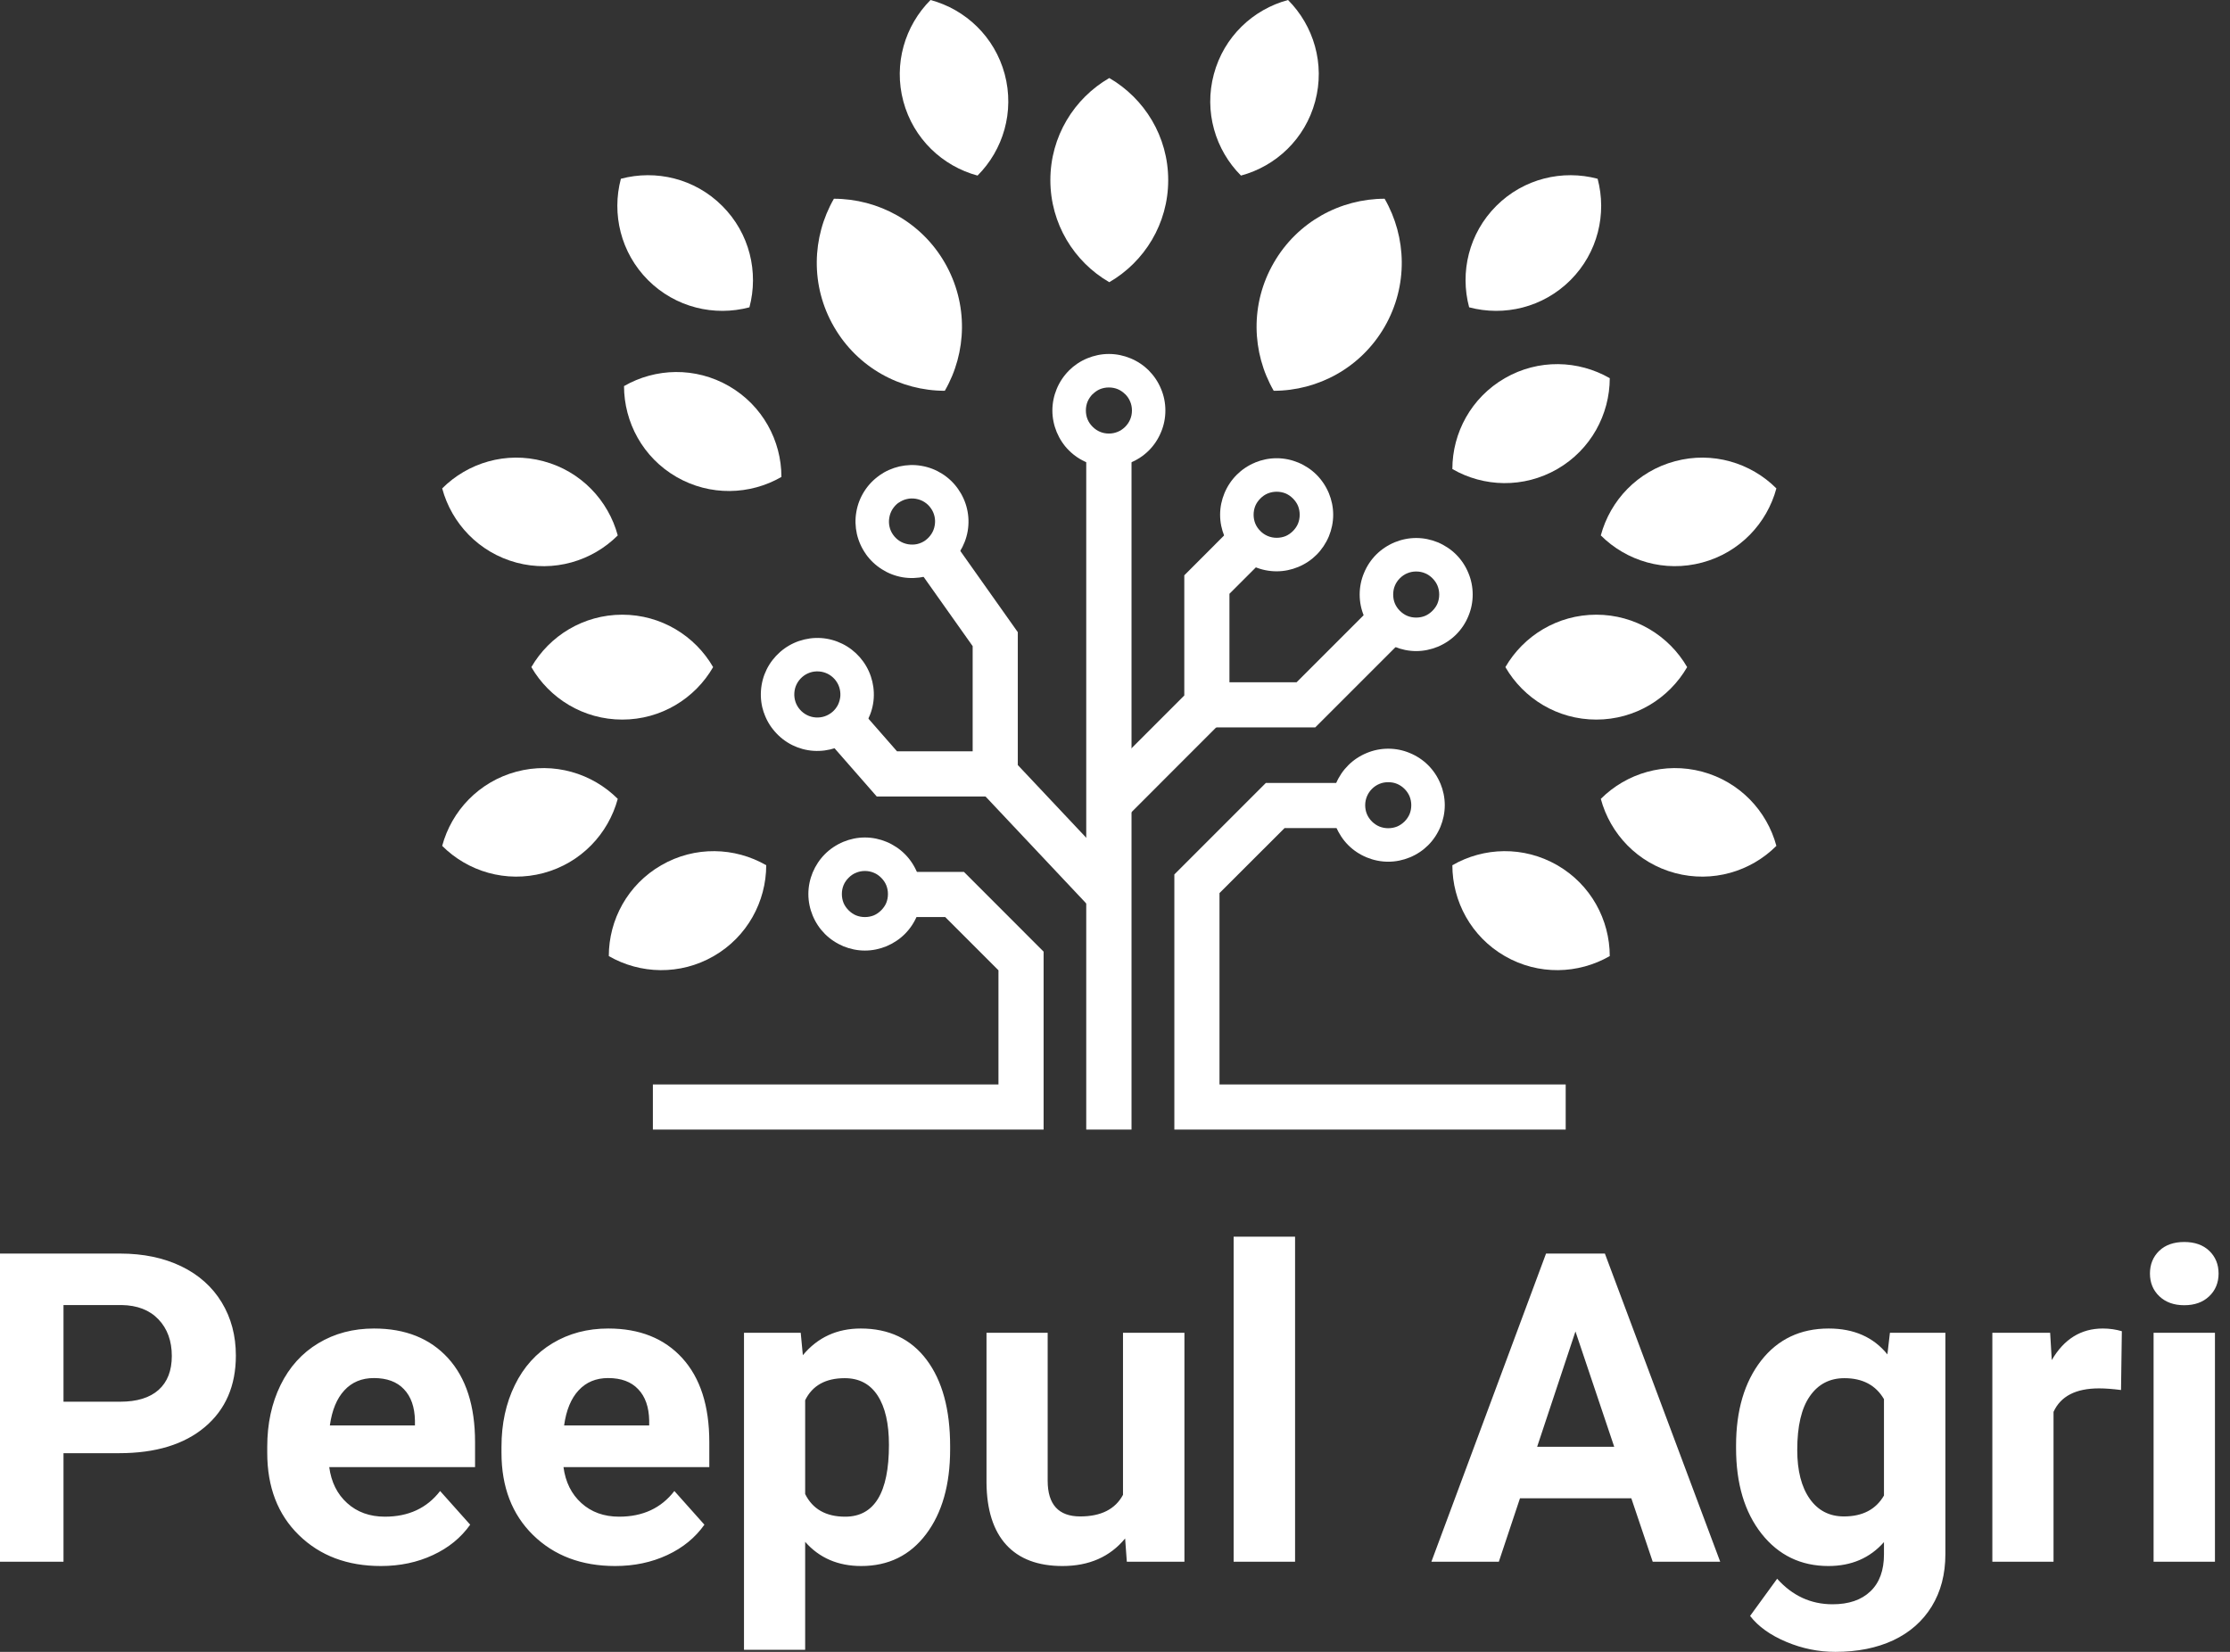 <svg width="135" height="100" viewBox="0 0 135 100" fill="none" xmlns="http://www.w3.org/2000/svg">
<rect x="0" y="0" width="135" height="100" fill="#333333" stroke="none"/>
<path d="M3.844 87.972V94.545H0V75.888H7.274C8.673 75.888 9.909 76.146 10.97 76.657C12.031 77.169 12.85 77.901 13.422 78.841C13.995 79.785 14.279 80.861 14.279 82.063C14.279 83.89 13.654 85.334 12.403 86.388C11.152 87.442 9.423 87.972 7.21 87.972H3.844ZM3.844 84.856H7.274C8.29 84.856 9.067 84.618 9.602 84.14C10.136 83.662 10.401 82.976 10.401 82.089C10.401 81.176 10.132 80.437 9.594 79.872C9.056 79.307 8.313 79.019 7.361 79.004H3.844V84.856ZM23.058 94.803C21.023 94.803 19.37 94.178 18.093 92.93C16.815 91.683 16.178 90.023 16.178 87.946V87.586C16.178 86.195 16.444 84.951 16.982 83.852C17.52 82.753 18.286 81.907 19.271 81.316C20.257 80.721 21.383 80.425 22.645 80.425C24.544 80.425 26.034 81.024 27.125 82.218C28.213 83.416 28.759 85.107 28.759 87.302V88.814H19.931C20.052 89.72 20.412 90.448 21.015 90.993C21.618 91.539 22.38 91.816 23.301 91.816C24.726 91.816 25.844 91.301 26.644 90.262L28.464 92.301C27.906 93.086 27.16 93.7 26.208 94.14C25.261 94.583 24.211 94.803 23.058 94.803ZM22.634 83.424C21.898 83.424 21.303 83.674 20.848 84.167C20.39 84.659 20.098 85.368 19.969 86.293H25.12V85.998C25.105 85.179 24.881 84.542 24.453 84.098C24.029 83.647 23.418 83.424 22.634 83.424ZM37.239 94.803C35.207 94.803 33.551 94.178 32.273 92.93C31 91.683 30.359 90.023 30.359 87.946V87.586C30.359 86.195 30.628 84.951 31.166 83.852C31.701 82.753 32.467 81.907 33.452 81.316C34.441 80.721 35.563 80.425 36.826 80.425C38.725 80.425 40.218 81.024 41.306 82.218C42.394 83.416 42.94 85.107 42.94 87.302V88.814H34.112C34.233 89.72 34.593 90.448 35.196 90.993C35.798 91.539 36.56 91.816 37.481 91.816C38.91 91.816 40.025 91.301 40.825 90.262L42.644 92.301C42.087 93.086 41.34 93.7 40.393 94.14C39.441 94.583 38.391 94.803 37.239 94.803ZM36.814 83.424C36.079 83.424 35.484 83.674 35.029 84.167C34.57 84.659 34.278 85.368 34.15 86.293H39.301V85.998C39.286 85.179 39.062 84.542 38.634 84.098C38.209 83.647 37.603 83.424 36.814 83.424ZM57.519 87.741C57.519 89.879 57.033 91.589 56.063 92.874C55.096 94.159 53.785 94.803 52.136 94.803C50.737 94.803 49.604 94.318 48.743 93.34V99.875H45.04V80.683H48.474L48.603 82.04C49.502 80.96 50.669 80.425 52.109 80.425C53.819 80.425 55.15 81.058 56.097 82.321C57.045 83.587 57.519 85.327 57.519 87.548V87.741ZM53.815 87.468C53.815 86.18 53.588 85.186 53.129 84.481C52.674 83.784 52.011 83.431 51.139 83.431C49.975 83.431 49.179 83.879 48.743 84.766V90.444C49.194 91.357 50.002 91.816 51.166 91.816C52.932 91.816 53.815 90.368 53.815 87.468ZM68.113 93.135C67.196 94.246 65.934 94.803 64.319 94.803C62.833 94.803 61.7 94.375 60.919 93.522C60.138 92.669 59.736 91.414 59.721 89.765V80.683H63.424V89.636C63.424 91.081 64.084 91.801 65.395 91.801C66.65 91.801 67.518 91.365 67.984 90.493V80.683H71.703V94.545H68.216L68.113 93.135ZM78.401 94.545H74.682V74.865H78.401V94.545ZM98.757 90.702H92.017L90.736 94.545H86.653L93.594 75.888H97.157L104.139 94.545H100.053L98.757 90.702ZM93.055 87.586H97.722L95.375 80.603L93.055 87.586ZM105.098 87.514C105.098 85.383 105.606 83.67 106.614 82.37C107.63 81.07 108.995 80.425 110.708 80.425C112.228 80.425 113.415 80.945 114.26 81.991L114.412 80.683H117.77V94.079C117.77 95.296 117.494 96.35 116.944 97.248C116.394 98.143 115.617 98.825 114.616 99.299C113.616 99.765 112.448 100 111.106 100C110.09 100 109.097 99.799 108.138 99.394C107.172 98.988 106.44 98.465 105.947 97.824L107.585 95.573C108.51 96.604 109.624 97.119 110.94 97.119C111.925 97.119 112.687 96.858 113.237 96.331C113.783 95.808 114.052 95.061 114.052 94.098V93.355C113.199 94.322 112.077 94.803 110.686 94.803C109.022 94.803 107.672 94.151 106.641 92.847C105.614 91.543 105.098 89.818 105.098 87.665V87.514ZM108.802 87.779C108.802 89.034 109.056 90.019 109.556 90.732C110.06 91.445 110.75 91.801 111.629 91.801C112.759 91.801 113.566 91.376 114.052 90.535V84.701C113.559 83.856 112.759 83.431 111.656 83.431C110.769 83.431 110.068 83.795 109.564 84.523C109.056 85.247 108.802 86.331 108.802 87.779ZM128.403 84.148C127.899 84.083 127.451 84.049 127.072 84.049C125.666 84.049 124.749 84.523 124.317 85.471V94.545H120.613V80.683H124.112L124.21 82.336C124.953 81.062 125.981 80.425 127.3 80.425C127.709 80.425 128.096 80.482 128.452 80.588L128.403 84.148ZM134.089 94.545H130.374V80.683H134.089V94.545ZM130.154 77.097C130.154 76.54 130.344 76.081 130.715 75.721C131.087 75.365 131.595 75.187 132.231 75.187C132.864 75.187 133.369 75.365 133.744 75.721C134.119 76.081 134.309 76.54 134.309 77.097C134.309 77.654 134.115 78.121 133.736 78.477C133.357 78.837 132.857 79.015 132.231 79.015C131.606 79.015 131.109 78.837 130.727 78.477C130.347 78.121 130.154 77.654 130.154 77.097Z" fill="#ffffff"/>
<path fill-rule="evenodd" clip-rule="evenodd" d="M47.306 28.873C45.407 29.968 42.993 30.048 40.953 28.873C38.918 27.698 37.781 25.564 37.777 23.373C39.68 22.277 42.094 22.198 44.13 23.373C46.166 24.548 47.306 26.682 47.306 28.873Z" fill="#ffffff"/>
<path fill-rule="evenodd" clip-rule="evenodd" d="M43.171 40.385C42.076 42.284 40.021 43.562 37.671 43.562C35.321 43.562 33.266 42.284 32.167 40.385C33.266 38.49 35.321 37.212 37.671 37.212C40.021 37.212 42.076 38.49 43.171 40.385Z" fill="#ffffff"/>
<path fill-rule="evenodd" clip-rule="evenodd" d="M67.154 17.084C69.285 15.848 70.721 13.544 70.721 10.902C70.721 8.264 69.285 5.959 67.154 4.723C65.02 5.959 63.587 8.264 63.587 10.902C63.587 13.544 65.02 15.848 67.154 17.084Z" fill="#ffffff"/>
<path fill-rule="evenodd" clip-rule="evenodd" d="M87.923 28.395C89.822 29.491 92.237 29.57 94.276 28.395C96.311 27.22 97.449 25.086 97.452 22.895C95.549 21.8 93.135 21.72 91.099 22.895C89.064 24.07 87.923 26.204 87.923 28.395Z" fill="#ffffff"/>
<path fill-rule="evenodd" clip-rule="evenodd" d="M91.133 40.385C92.233 42.284 94.283 43.562 96.637 43.562C98.987 43.562 101.038 42.284 102.137 40.385C101.038 38.49 98.987 37.212 96.637 37.212C94.283 37.212 92.233 38.49 91.133 40.385Z" fill="#ffffff"/>
<path fill-rule="evenodd" clip-rule="evenodd" d="M59.179 10.629C60.729 9.079 61.43 6.762 60.824 4.492C60.214 2.221 58.451 0.569 56.332 0C54.782 1.554 54.08 3.866 54.687 6.137C55.297 8.408 57.063 10.06 59.179 10.629Z" fill="#ffffff"/>
<path fill-rule="evenodd" clip-rule="evenodd" d="M45.369 18.604C45.934 16.482 45.388 14.128 43.724 12.467C42.064 10.803 39.706 10.257 37.587 10.822C37.023 12.941 37.572 15.295 39.232 16.959C40.897 18.619 43.251 19.169 45.369 18.604Z" fill="#ffffff"/>
<path fill-rule="evenodd" clip-rule="evenodd" d="M37.398 32.413C36.825 30.294 35.173 28.528 32.902 27.922C30.632 27.311 28.319 28.016 26.769 29.567C27.338 31.682 28.99 33.448 31.261 34.059C33.532 34.665 35.844 33.964 37.398 32.413Z" fill="#ffffff"/>
<path fill-rule="evenodd" clip-rule="evenodd" d="M37.398 48.361C35.844 46.81 33.532 46.109 31.261 46.715C28.99 47.326 27.338 49.088 26.769 51.207C28.319 52.758 30.632 53.459 32.902 52.852C35.173 52.242 36.825 50.48 37.398 48.361Z" fill="#ffffff"/>
<path fill-rule="evenodd" clip-rule="evenodd" d="M75.126 10.629C77.245 10.06 79.011 8.408 79.618 6.137C80.228 3.866 79.523 1.554 77.976 0C75.857 0.569 74.091 2.221 73.484 4.492C72.874 6.762 73.579 9.079 75.126 10.629Z" fill="#ffffff"/>
<path fill-rule="evenodd" clip-rule="evenodd" d="M88.939 18.604C91.058 19.169 93.412 18.619 95.072 16.959C96.736 15.295 97.282 12.941 96.717 10.822C94.598 10.257 92.244 10.803 90.58 12.467C88.92 14.128 88.37 16.482 88.939 18.604Z" fill="#ffffff"/>
<path fill-rule="evenodd" clip-rule="evenodd" d="M96.91 32.413C98.464 33.964 100.777 34.665 103.047 34.055C105.318 33.448 106.97 31.682 107.539 29.567C105.989 28.016 103.673 27.311 101.402 27.922C99.132 28.528 97.479 30.294 96.91 32.413Z" fill="#ffffff"/>
<path fill-rule="evenodd" clip-rule="evenodd" d="M96.91 48.361C97.479 50.48 99.132 52.242 101.402 52.852C103.673 53.459 105.989 52.758 107.539 51.207C106.97 49.088 105.318 47.326 103.047 46.715C100.777 46.109 98.464 46.81 96.91 48.361Z" fill="#ffffff"/>
<path fill-rule="evenodd" clip-rule="evenodd" d="M57.197 23.657C54.52 23.657 51.92 22.266 50.487 19.783C49.05 17.3 49.149 14.351 50.483 12.031C53.16 12.035 55.764 13.422 57.197 15.909C58.629 18.392 58.535 21.341 57.197 23.657Z" fill="#ffffff"/>
<path fill-rule="evenodd" clip-rule="evenodd" d="M77.108 23.657C79.784 23.657 82.389 22.266 83.822 19.783C85.254 17.3 85.159 14.351 83.822 12.031C81.145 12.035 78.545 13.422 77.112 15.909C75.675 18.392 75.774 21.341 77.108 23.657Z" fill="#ffffff"/>
<path fill-rule="evenodd" clip-rule="evenodd" d="M87.923 52.379C87.923 54.57 89.064 56.704 91.099 57.879C93.135 59.054 95.549 58.974 97.452 57.879C97.449 55.684 96.311 53.554 94.276 52.379C92.237 51.203 89.822 51.283 87.923 52.379Z" fill="#ffffff"/>
<path fill-rule="evenodd" clip-rule="evenodd" d="M46.386 52.379C46.382 54.57 45.245 56.704 43.209 57.879C41.173 59.054 38.755 58.974 36.856 57.879C36.856 55.684 37.997 53.554 40.032 52.379C42.068 51.203 44.486 51.283 46.386 52.379Z" fill="#ffffff"/>
<path d="M81.634 50.131H77.764L73.826 54.065V65.65H94.784V68.382H71.093V52.936L76.631 47.398H81.634V50.131Z" fill="#ffffff"/>
<path d="M66.199 47.599L71.695 42.102V34.828L74.621 31.898L76.543 33.831L74.428 35.946V42.667L74.026 43.634L68.132 49.532L66.199 47.599Z" fill="#ffffff"/>
<path d="M84.997 38.66L79.622 44.035H73.06V41.303H78.492L83.064 36.731L84.997 38.66Z" fill="#ffffff"/>
<path d="M84.041 47.352C83.848 47.352 83.666 47.386 83.507 47.455C83.34 47.523 83.188 47.625 83.055 47.758C82.802 48.012 82.646 48.361 82.646 48.743C82.646 48.941 82.684 49.123 82.749 49.282C82.817 49.445 82.923 49.6 83.055 49.733C83.188 49.862 83.34 49.968 83.507 50.036C83.666 50.1 83.848 50.138 84.041 50.138C84.238 50.138 84.416 50.1 84.579 50.036C84.742 49.968 84.894 49.862 85.027 49.733C85.159 49.6 85.265 49.445 85.334 49.282C85.398 49.123 85.436 48.941 85.436 48.743C85.436 48.554 85.398 48.372 85.334 48.213V48.209C85.265 48.046 85.159 47.891 85.027 47.758C84.894 47.625 84.742 47.523 84.579 47.455C84.416 47.386 84.238 47.352 84.041 47.352ZM82.737 45.586C83.143 45.415 83.586 45.324 84.041 45.324C84.5 45.324 84.939 45.415 85.345 45.586C85.77 45.76 86.149 46.014 86.46 46.325C86.77 46.636 87.024 47.011 87.199 47.436H87.202C87.369 47.841 87.464 48.285 87.464 48.743C87.464 49.202 87.369 49.642 87.202 50.051C87.024 50.476 86.77 50.855 86.46 51.166C86.149 51.476 85.773 51.73 85.345 51.905C84.939 52.072 84.5 52.166 84.041 52.166C83.586 52.166 83.143 52.072 82.737 51.905C82.313 51.73 81.933 51.476 81.623 51.166C81.312 50.855 81.058 50.476 80.88 50.051C80.713 49.642 80.618 49.202 80.618 48.743C80.618 47.8 81.001 46.943 81.623 46.325C81.933 46.014 82.313 45.76 82.737 45.586Z" fill="#ffffff"/>
<path d="M85.732 34.597C85.538 34.597 85.356 34.635 85.197 34.703C85.034 34.767 84.879 34.874 84.746 35.006C84.613 35.139 84.511 35.291 84.443 35.457C84.375 35.617 84.341 35.798 84.341 35.992C84.341 36.189 84.375 36.367 84.443 36.53C84.511 36.693 84.613 36.845 84.746 36.977C84.879 37.11 85.034 37.216 85.197 37.284C85.356 37.349 85.538 37.387 85.732 37.387C85.929 37.387 86.111 37.349 86.27 37.284C86.433 37.216 86.585 37.11 86.717 36.977C86.85 36.845 86.956 36.693 87.024 36.53C87.089 36.367 87.127 36.189 87.127 35.992C87.127 35.798 87.089 35.617 87.024 35.457C86.956 35.291 86.85 35.139 86.717 35.006C86.585 34.874 86.433 34.767 86.27 34.703C86.111 34.635 85.929 34.597 85.732 34.597ZM84.428 32.83C84.833 32.664 85.277 32.569 85.732 32.569C86.19 32.569 86.63 32.664 87.039 32.83C87.464 33.009 87.843 33.263 88.154 33.573C88.465 33.884 88.719 34.263 88.893 34.688C89.064 35.093 89.154 35.537 89.154 35.992C89.154 36.45 89.064 36.89 88.893 37.296C88.719 37.724 88.465 38.099 88.154 38.41C87.843 38.721 87.464 38.975 87.039 39.153C86.63 39.32 86.19 39.415 85.732 39.415C85.277 39.415 84.833 39.32 84.428 39.153C84.003 38.975 83.624 38.721 83.313 38.41C83.002 38.099 82.748 37.724 82.574 37.296C82.403 36.89 82.312 36.45 82.312 35.992C82.312 35.537 82.403 35.093 82.574 34.688C82.748 34.263 83.002 33.884 83.313 33.573C83.624 33.263 84.003 33.009 84.428 32.83Z" fill="#ffffff"/>
<path d="M77.286 29.768C77.093 29.768 76.915 29.805 76.755 29.87H76.752C76.585 29.938 76.433 30.044 76.301 30.177C76.168 30.31 76.062 30.461 75.994 30.624C75.929 30.787 75.891 30.965 75.891 31.163C75.891 31.356 75.929 31.538 75.994 31.697C76.062 31.864 76.168 32.016 76.301 32.148C76.551 32.402 76.9 32.557 77.286 32.557C77.483 32.557 77.662 32.52 77.825 32.455C77.987 32.387 78.139 32.281 78.272 32.148C78.404 32.016 78.511 31.864 78.579 31.697C78.643 31.538 78.681 31.356 78.681 31.163C78.681 30.965 78.643 30.787 78.579 30.624C78.511 30.461 78.404 30.31 78.272 30.177C78.139 30.044 77.987 29.938 77.825 29.87C77.662 29.805 77.483 29.768 77.286 29.768ZM75.978 28.005V28.001C76.384 27.834 76.828 27.74 77.286 27.74C77.745 27.74 78.185 27.834 78.59 28.001C79.015 28.179 79.394 28.433 79.705 28.744C80.015 29.055 80.269 29.434 80.448 29.859C80.614 30.264 80.709 30.704 80.709 31.163C80.709 31.621 80.614 32.061 80.448 32.467C80.269 32.891 80.015 33.27 79.705 33.581C79.394 33.892 79.019 34.146 78.59 34.324C78.185 34.491 77.745 34.586 77.286 34.586C76.342 34.586 75.486 34.203 74.868 33.581C74.557 33.27 74.303 32.891 74.125 32.467C73.958 32.061 73.863 31.621 73.863 31.163C73.863 30.704 73.958 30.264 74.125 29.859C74.303 29.43 74.557 29.055 74.868 28.744C75.179 28.433 75.554 28.179 75.978 28.005Z" fill="#ffffff"/>
<path d="M67.131 23.456C66.934 23.456 66.752 23.494 66.593 23.559C66.43 23.627 66.278 23.733 66.146 23.866L66.142 23.862C66.013 23.994 65.911 24.146 65.839 24.313C65.774 24.472 65.737 24.654 65.737 24.851C65.737 25.044 65.774 25.227 65.839 25.386C65.907 25.552 66.013 25.704 66.146 25.837C66.278 25.969 66.43 26.072 66.593 26.14C66.752 26.208 66.934 26.246 67.131 26.246C67.325 26.246 67.507 26.208 67.666 26.14C67.829 26.076 67.984 25.969 68.117 25.837C68.25 25.704 68.352 25.552 68.42 25.386C68.488 25.227 68.526 25.044 68.526 24.851C68.526 24.654 68.488 24.472 68.42 24.313C68.352 24.146 68.25 23.994 68.117 23.862V23.866C67.984 23.733 67.829 23.627 67.666 23.559C67.507 23.494 67.325 23.456 67.131 23.456ZM65.827 21.69C66.233 21.523 66.673 21.428 67.131 21.428C67.586 21.428 68.03 21.523 68.435 21.69C68.86 21.864 69.239 22.122 69.55 22.429V22.433C69.861 22.747 70.118 23.127 70.289 23.547C70.46 23.953 70.55 24.393 70.55 24.851C70.55 25.306 70.46 25.75 70.289 26.155C70.115 26.58 69.861 26.959 69.55 27.27C69.239 27.581 68.86 27.834 68.435 28.009C68.03 28.179 67.586 28.27 67.131 28.27C66.673 28.27 66.233 28.179 65.827 28.009C65.399 27.834 65.024 27.581 64.713 27.27C64.398 26.959 64.148 26.58 63.97 26.155C63.803 25.75 63.709 25.306 63.709 24.851C63.709 24.393 63.803 23.953 63.97 23.547C64.144 23.127 64.398 22.747 64.713 22.433V22.429C65.024 22.122 65.399 21.864 65.827 21.69Z" fill="#ffffff"/>
<path d="M65.759 68.382V27.258H68.5V68.382H65.759Z" fill="#ffffff"/>
<path d="M39.524 65.65H60.445V58.739L57.223 55.517H54.766V52.784H58.356L63.178 57.61V68.382H39.524V65.65Z" fill="#ffffff"/>
<path d="M52.359 52.727C52.166 52.727 51.984 52.765 51.825 52.834C51.658 52.898 51.507 53.004 51.374 53.137C51.241 53.269 51.135 53.421 51.067 53.588C51.002 53.747 50.965 53.929 50.965 54.122C50.965 54.319 51.002 54.498 51.067 54.661C51.135 54.824 51.241 54.975 51.374 55.108C51.507 55.24 51.658 55.347 51.825 55.415C51.984 55.479 52.166 55.517 52.359 55.517C52.556 55.517 52.735 55.479 52.898 55.415C53.061 55.347 53.212 55.24 53.345 55.108C53.478 54.975 53.584 54.824 53.652 54.661C53.717 54.498 53.754 54.319 53.754 54.122C53.754 53.929 53.717 53.747 53.652 53.588C53.584 53.421 53.478 53.269 53.345 53.137C53.212 53.004 53.061 52.898 52.898 52.834C52.735 52.765 52.556 52.727 52.359 52.727ZM51.056 50.961C51.461 50.794 51.901 50.699 52.359 50.699C52.818 50.699 53.258 50.794 53.663 50.961C54.088 51.139 54.467 51.393 54.778 51.704C55.089 52.015 55.343 52.394 55.521 52.818C55.688 53.224 55.782 53.667 55.782 54.122C55.782 54.581 55.688 55.021 55.521 55.426C55.343 55.855 55.089 56.23 54.778 56.541C54.467 56.852 54.088 57.105 53.663 57.284C53.258 57.45 52.818 57.545 52.359 57.545C51.901 57.545 51.461 57.45 51.056 57.284C50.631 57.105 50.252 56.852 49.941 56.541C49.63 56.23 49.376 55.855 49.198 55.426C49.031 55.021 48.937 54.581 48.937 54.122C48.937 53.667 49.031 53.224 49.198 52.818C49.376 52.394 49.63 52.015 49.941 51.704C50.252 51.393 50.631 51.139 51.056 50.961Z" fill="#ffffff"/>
<path d="M66.138 55.096L59.254 47.784L58.883 46.852V39.115L55.49 34.324L57.712 32.755L61.616 38.27V46.314L68.124 53.228L66.138 55.096Z" fill="#ffffff"/>
<path d="M52.09 42.955L54.304 45.483H60.248V48.217H53.076L50.04 44.748L52.09 42.955Z" fill="#ffffff"/>
<path d="M49.706 38.626C50.169 38.657 50.605 38.782 50.995 38.975C51.401 39.176 51.757 39.453 52.053 39.79C52.344 40.124 52.576 40.518 52.72 40.95C52.86 41.363 52.924 41.81 52.894 42.269C52.864 42.728 52.739 43.164 52.545 43.554C52.344 43.96 52.068 44.32 51.73 44.612C51.393 44.907 51.003 45.139 50.574 45.283H50.57C50.157 45.419 49.71 45.483 49.251 45.453C48.793 45.423 48.357 45.301 47.966 45.108C47.561 44.907 47.201 44.627 46.909 44.289C46.613 43.956 46.386 43.565 46.242 43.133L46.238 43.137C46.097 42.72 46.037 42.273 46.067 41.814C46.097 41.352 46.219 40.916 46.412 40.525C46.613 40.12 46.894 39.76 47.227 39.468C47.565 39.172 47.959 38.945 48.383 38.801H48.387C48.804 38.66 49.248 38.596 49.706 38.626ZM50.1 40.787C49.941 40.711 49.763 40.658 49.574 40.647C49.384 40.635 49.202 40.658 49.035 40.715C48.857 40.776 48.694 40.87 48.561 40.988C48.425 41.109 48.311 41.253 48.228 41.42C48.148 41.579 48.099 41.757 48.088 41.947C48.076 42.136 48.099 42.318 48.156 42.485V42.489C48.217 42.663 48.307 42.822 48.429 42.959C48.546 43.095 48.694 43.209 48.861 43.292C49.02 43.372 49.198 43.421 49.388 43.433C49.577 43.444 49.759 43.421 49.926 43.364C50.104 43.304 50.263 43.209 50.4 43.092C50.536 42.974 50.65 42.826 50.733 42.66C50.809 42.5 50.858 42.322 50.874 42.133C50.885 41.943 50.858 41.757 50.802 41.59C50.745 41.416 50.65 41.257 50.532 41.12C50.411 40.984 50.267 40.87 50.1 40.787Z" fill="#ffffff"/>
<path d="M55.786 28.202C56.241 28.278 56.661 28.445 57.033 28.68C57.412 28.919 57.742 29.233 58 29.601C58.257 29.965 58.447 30.382 58.545 30.818C58.644 31.246 58.659 31.697 58.583 32.148C58.504 32.603 58.337 33.024 58.106 33.395C57.863 33.778 57.548 34.104 57.188 34.362H57.185C56.817 34.62 56.404 34.809 55.964 34.908C55.539 35.006 55.088 35.021 54.633 34.946C54.179 34.866 53.758 34.699 53.39 34.464C53.004 34.222 52.674 33.907 52.416 33.543H52.42C52.162 33.183 51.976 32.766 51.874 32.326C51.779 31.898 51.76 31.447 51.84 30.996C51.916 30.541 52.083 30.12 52.318 29.749C52.556 29.37 52.871 29.04 53.239 28.782V28.778C53.599 28.524 54.012 28.339 54.455 28.236C54.884 28.142 55.335 28.122 55.786 28.202ZM55.956 30.389C55.809 30.294 55.634 30.23 55.449 30.196C55.255 30.166 55.073 30.169 54.903 30.211C54.724 30.249 54.554 30.329 54.402 30.435L54.398 30.431C54.255 30.533 54.129 30.67 54.027 30.829C53.936 30.977 53.868 31.147 53.837 31.337C53.803 31.526 53.811 31.712 53.849 31.883C53.887 32.061 53.963 32.228 54.069 32.376L54.072 32.379C54.179 32.531 54.311 32.656 54.467 32.755C54.615 32.849 54.785 32.914 54.975 32.948C55.164 32.978 55.35 32.974 55.52 32.937C55.703 32.895 55.869 32.819 56.017 32.717V32.713C56.165 32.607 56.294 32.47 56.392 32.315C56.487 32.167 56.555 31.997 56.586 31.807C56.62 31.617 56.612 31.432 56.574 31.261C56.533 31.079 56.457 30.909 56.351 30.765C56.248 30.617 56.116 30.488 55.956 30.389Z" fill="#ffffff"/>
</svg>
